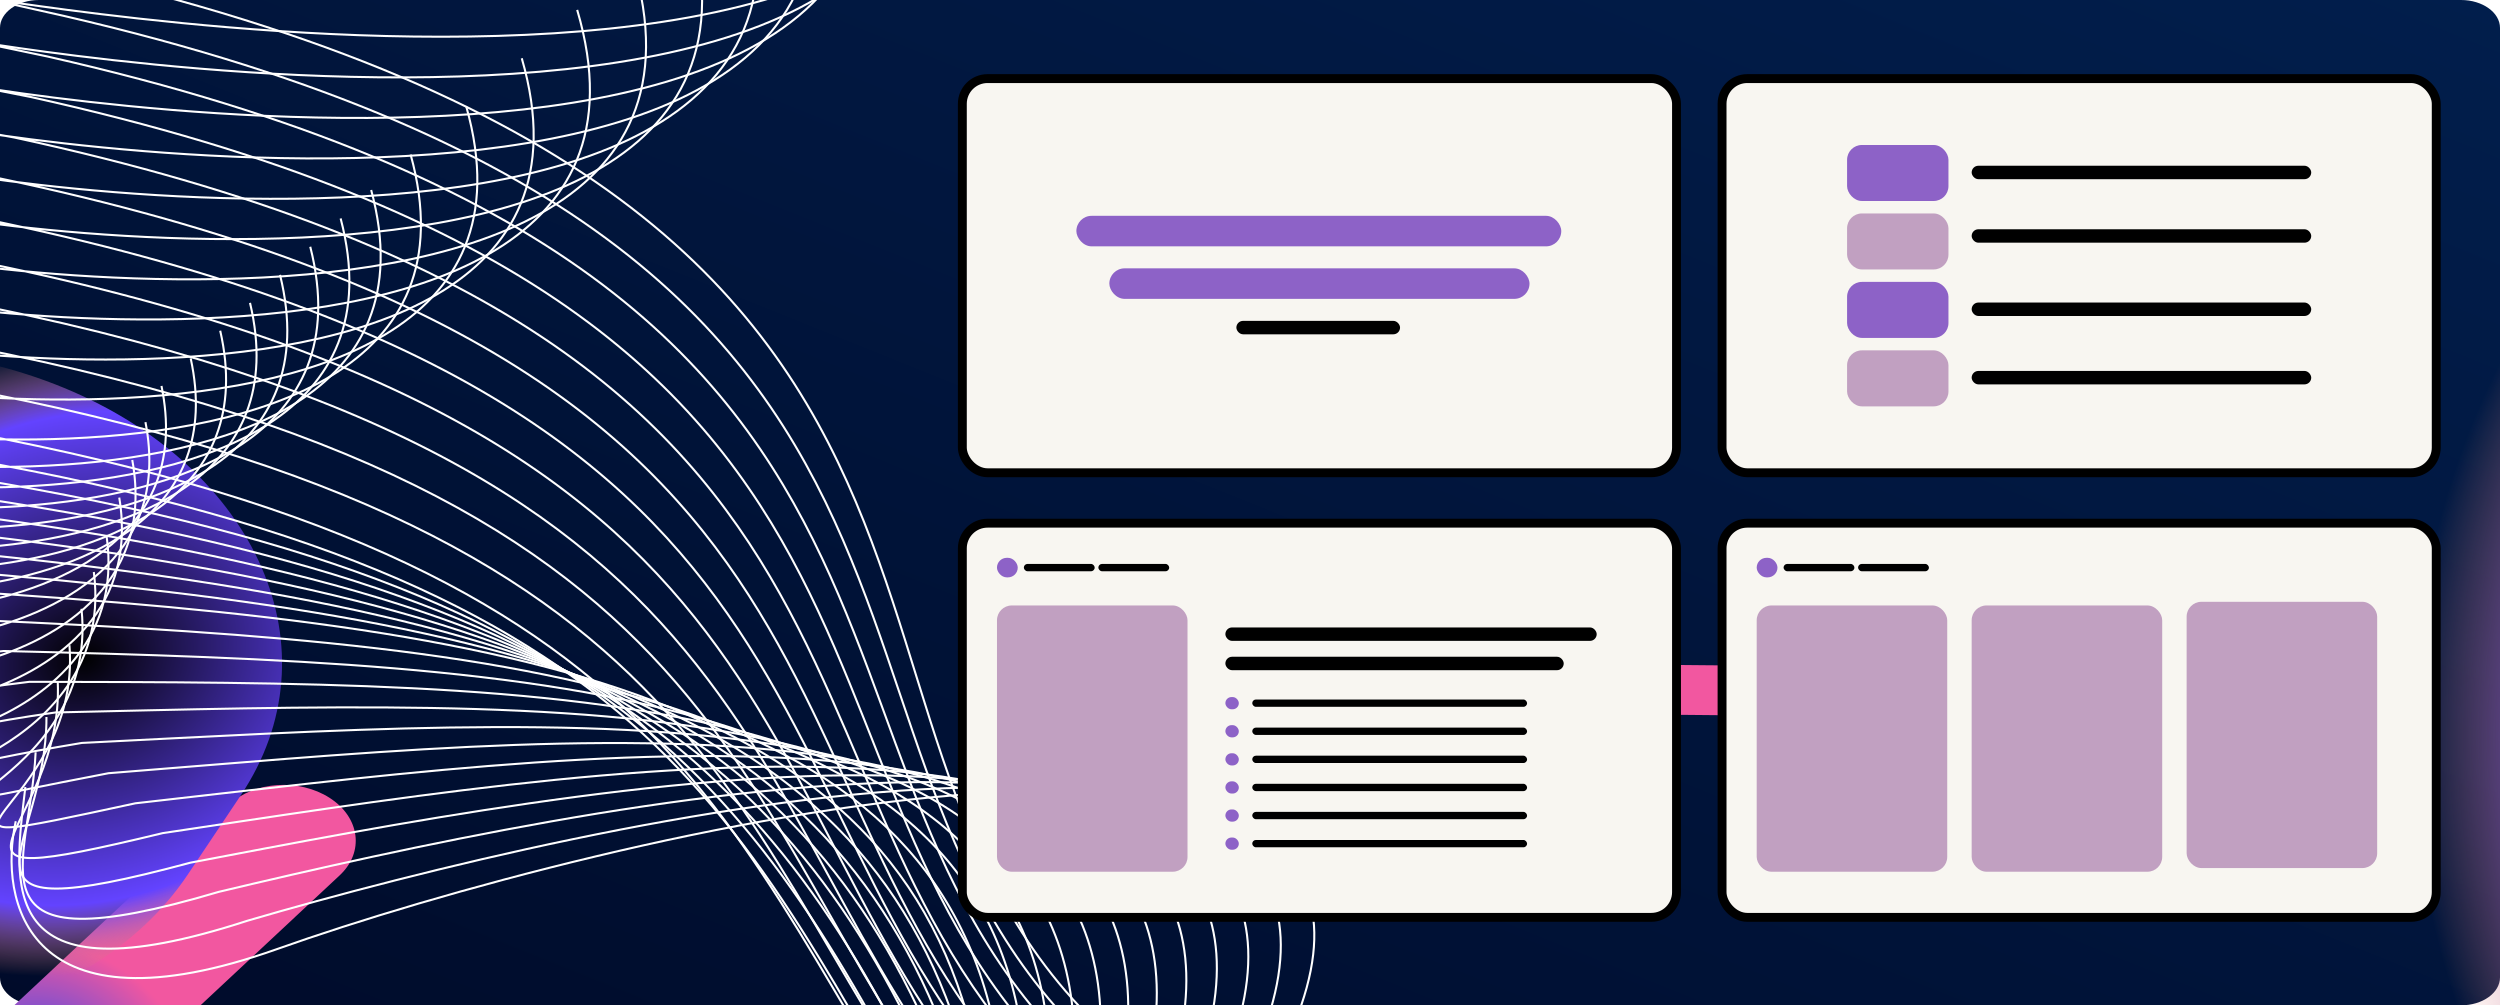 <svg width="843" height="339" viewBox="0 0 843 339" fill="none" xmlns="http://www.w3.org/2000/svg">
<g clip-path="url(#clip0_424_141)">
<path d="M829.828 0H13.172C5.897 0 0 4.216 0 9.417V329.583C0 334.784 5.897 339 13.172 339H829.828C837.103 339 843 334.784 843 329.583V9.417C843 4.216 837.103 0 829.828 0Z" fill="url(#paint0_linear_424_141)"/>
<g style="mix-blend-mode:screen" filter="url(#filter0_f_424_141)">
<path style="mix-blend-mode:screen" d="M-22.875 394.15C-12.593 400.748 2.551 399.74 10.951 391.897L114.534 295.173C122.934 287.33 121.408 275.623 111.126 269.023C100.844 262.425 85.7 263.433 77.3 271.277L-26.283 368C-34.682 375.843 -33.156 387.55 -22.875 394.15Z" fill="url(#paint1_radial_424_141)"/>
</g>
<g style="mix-blend-mode:screen" filter="url(#filter1_f_424_141)">
<path style="mix-blend-mode:screen" d="M-114.522 334.376C-49.01 361.459 30.569 343.848 63.221 295.041L81.158 268.23C113.81 219.424 87.172 157.903 21.66 130.821C-43.852 103.738 -123.43 121.348 -156.083 170.155L-174.02 196.966C-206.672 245.772 -180.034 307.293 -114.522 334.376Z" fill="url(#paint2_radial_424_141)"/>
</g>
<g style="mix-blend-mode:screen" filter="url(#filter2_f_424_141)">
<path style="mix-blend-mode:screen" d="M1116.59 600.515C1204 606.156 1275.7 559.863 1276.74 497.125L1281.59 204.037C1282.63 141.297 1212.61 85.866 1125.2 80.228L754.999 56.35C667.59 50.712 595.888 97.002 594.85 159.742L590.003 452.83C588.965 515.572 658.982 570.998 746.397 576.639L1116.59 600.515Z" fill="url(#paint3_radial_424_141)"/>
</g>
<g style="mix-blend-mode:overlay">
<g style="mix-blend-mode:overlay">
<path d="M5.311 276.922C-0.58 303.818 8.807 350.09 93.485 320.008C199.333 282.406 500.61 207.474 433.557 351.897" stroke="white" stroke-width="0.697"/>
</g>
<g style="mix-blend-mode:overlay">
<path d="M342.676 -129.044C414.047 82.164 -107.284 -40.01 27.12 -8.335C390.113 77.212 244.026 271.467 401.014 369.574" stroke="white" stroke-width="0.697"/>
</g>
<g style="mix-blend-mode:overlay">
<path d="M8.553 265.387C4.681 298.318 -2.596 338.472 83.522 310.445C197.332 277.146 483.499 210.305 423.784 353.52" stroke="white" stroke-width="0.697"/>
</g>
<g style="mix-blend-mode:overlay">
<path d="M12.015 253.663C10.194 292.625 -13.779 326.705 73.789 300.73C195.585 271.712 466.686 213.002 414.302 354.99" stroke="white" stroke-width="0.697"/>
</g>
<g style="mix-blend-mode:overlay">
<path d="M15.663 241.774C15.925 286.76 -24.777 314.812 64.254 290.884C194.057 266.126 450.137 215.587 405.076 356.33" stroke="white" stroke-width="0.697"/>
</g>
<g style="mix-blend-mode:overlay">
<path d="M19.47 229.737C21.846 280.742 -35.615 302.811 54.889 280.926C192.724 260.406 433.824 218.08 396.081 357.556" stroke="white" stroke-width="0.697"/>
</g>
<g style="mix-blend-mode:overlay">
<path d="M23.414 217.567C27.936 274.585 -46.317 290.716 45.671 270.87C191.56 254.567 417.726 220.492 387.293 358.685" stroke="white" stroke-width="0.697"/>
</g>
<g style="mix-blend-mode:overlay">
<path d="M27.475 205.277C34.175 268.303 -56.901 278.541 36.582 260.73C190.547 248.622 401.824 222.839 378.695 359.727" stroke="white" stroke-width="0.697"/>
</g>
<g style="mix-blend-mode:overlay">
<path d="M31.637 192.878C40.546 261.906 -67.383 266.296 27.605 250.517C189.67 242.58 386.102 225.13 370.269 360.695" stroke="white" stroke-width="0.697"/>
</g>
<g style="mix-blend-mode:overlay">
<path d="M35.886 180.378C47.036 255.402 -77.779 253.991 18.727 240.238C188.914 236.453 370.545 227.374 362.002 361.598" stroke="white" stroke-width="0.697"/>
</g>
<g style="mix-blend-mode:overlay">
<path d="M40.211 167.786C53.634 248.801 -88.097 241.633 9.937 229.903C188.268 230.246 355.143 229.579 353.882 362.442" stroke="white" stroke-width="0.697"/>
</g>
<g style="mix-blend-mode:overlay">
<path d="M44.6 155.108C60.328 242.108 -98.35 229.229 1.223 219.518C187.72 223.968 339.885 231.752 345.899 363.235" stroke="white" stroke-width="0.697"/>
</g>
<g style="mix-blend-mode:overlay">
<path d="M49.045 142.351C67.109 235.329 -108.546 216.786 -7.423 209.089C187.263 217.624 324.763 233.899 338.044 363.982" stroke="white" stroke-width="0.697"/>
</g>
<g style="mix-blend-mode:overlay">
<path d="M54.45 130.141C74.881 229.092 -117.782 204.929 -15.098 199.242C187.799 211.841 310.679 236.645 331.221 365.31" stroke="white" stroke-width="0.697"/>
</g>
<g style="mix-blend-mode:overlay">
<path d="M64.298 120.846C87.127 225.764 -122.573 196.028 -18.317 192.347C192.813 208.985 301.118 242.36 328.912 369.587" stroke="white" stroke-width="0.697"/>
</g>
<g style="mix-blend-mode:overlay">
<path d="M74.255 111.51C99.515 222.388 -127.254 187.123 -21.414 185.444C197.97 206.102 291.746 248.085 326.786 373.855" stroke="white" stroke-width="0.697"/>
</g>
<g style="mix-blend-mode:overlay">
<path d="M84.303 102.125C112.024 218.957 -131.842 178.211 -24.409 178.529C203.253 203.183 282.545 253.814 324.823 378.109" stroke="white" stroke-width="0.697"/>
</g>
<g style="mix-blend-mode:overlay">
<path d="M94.427 92.69C124.641 215.47 -136.352 169.288 -27.314 171.598C208.646 200.227 273.501 259.545 323.009 382.346" stroke="white" stroke-width="0.697"/>
</g>
<g style="mix-blend-mode:overlay">
<path d="M104.616 83.202C137.355 211.924 -140.794 160.352 -30.141 164.651C214.139 197.232 264.603 265.276 321.334 386.563" stroke="white" stroke-width="0.697"/>
</g>
<g style="mix-blend-mode:overlay">
<path d="M114.861 73.661C150.157 208.318 -145.178 151.402 -32.898 157.686C219.723 194.196 255.843 271.006 319.787 390.76" stroke="white" stroke-width="0.697"/>
</g>
<g style="mix-blend-mode:overlay">
<path d="M125.157 64.066C163.039 204.652 -149.511 142.438 -35.594 150.702C225.392 191.12 247.212 276.733 318.364 394.935" stroke="white" stroke-width="0.697"/>
</g>
<g style="mix-blend-mode:overlay">
<path d="M138.466 52.121C178.968 198.629 -150.826 131.163 -35.261 141.403C234.11 185.706 241.678 280.162 320.028 396.793" stroke="white" stroke-width="0.697"/>
</g>
<g style="mix-blend-mode:overlay">
<path d="M157.221 35.91C200.373 188.334 -146.694 115.662 -29.469 127.873C248.307 176.038 241.67 279.376 327.211 394.418" stroke="white" stroke-width="0.697"/>
</g>
<g style="mix-blend-mode:overlay">
<path d="M175.941 19.649C221.775 177.983 -142.593 100.151 -23.699 114.329C262.505 166.334 241.71 278.591 334.433 392.025" stroke="white" stroke-width="0.697"/>
</g>
<g style="mix-blend-mode:overlay">
<path d="M194.626 3.338C243.173 167.574 -138.525 84.629 -17.95 100.77C276.702 156.593 241.795 277.808 341.693 389.614" stroke="white" stroke-width="0.697"/>
</g>
<g style="mix-blend-mode:overlay">
<path d="M213.273 -13.025C264.564 157.107 -134.491 69.096 -12.226 87.194C290.896 146.812 241.925 277.024 348.989 387.184" stroke="white" stroke-width="0.697"/>
</g>
<g style="mix-blend-mode:overlay">
<path d="M231.882 -29.439C285.947 146.582 -130.493 53.55 -6.525 73.601C305.088 136.992 242.099 276.239 356.321 384.733" stroke="white" stroke-width="0.697"/>
</g>
<g style="mix-blend-mode:overlay">
<path d="M250.451 -45.907C307.322 135.996 -126.532 37.991 -0.851 59.991C319.274 127.132 242.316 275.452 363.687 382.262" stroke="white" stroke-width="0.697"/>
</g>
<g style="mix-blend-mode:overlay">
<path d="M268.98 -62.426C328.688 125.352 -122.606 22.419 4.797 46.364C333.455 117.231 242.575 274.662 371.087 379.769" stroke="white" stroke-width="0.697"/>
</g>
<g style="mix-blend-mode:overlay">
<path d="M287.466 -79C350.044 114.646 -118.719 6.834 10.419 32.718C347.63 107.289 242.876 273.869 378.52 377.255" stroke="white" stroke-width="0.697"/>
</g>
<g style="mix-blend-mode:overlay">
<path d="M305.912 -95.626C371.389 103.881 -114.87 -8.766 16.013 19.053C361.797 97.306 243.217 273.073 385.985 374.718" stroke="white" stroke-width="0.697"/>
</g>
<g style="mix-blend-mode:overlay">
<path d="M324.314 -112.307C392.722 93.055 -111.06 -24.379 21.578 5.37C375.958 87.282 243.599 272.274 393.481 372.159" stroke="white" stroke-width="0.697"/>
</g>
</g>
<g style="mix-blend-mode:screen" filter="url(#filter3_f_424_141)">
<path style="mix-blend-mode:screen" d="M400.84 231.091C400.247 235.722 405.04 239.527 411.545 239.587L663.046 241.943C669.553 242.004 675.309 238.299 675.902 233.667C676.494 229.035 671.7 225.231 665.193 225.17L413.692 222.814C407.187 222.754 401.433 226.459 400.84 231.091Z" fill="url(#paint4_radial_424_141)"/>
</g>
<rect x="580.678" y="176.418" width="240.822" height="132.914" rx="8.5" fill="#F8F6F1" stroke="black" stroke-width="3"/>
<rect x="592.358" y="204.16" width="64.25" height="89.786" rx="5" fill="#C1A0C1"/>
<rect x="664.845" y="204.16" width="64.25" height="89.786" rx="5" fill="#C1A0C1"/>
<rect x="737.333" y="202.924" width="64.25" height="89.786" rx="5" fill="#C1A0C1"/>
<rect x="601.419" y="190.156" width="23.888" height="2.471" rx="1.236" fill="black"/>
<rect x="626.542" y="190.156" width="23.888" height="2.471" rx="1.236" fill="black"/>
<rect x="592.358" y="188.097" width="7.002" height="6.59" rx="3.295" fill="#8D62C7"/>
<rect x="324.5" y="176.418" width="240.822" height="132.914" rx="8.5" fill="#F8F6F1" stroke="black" stroke-width="3"/>
<rect x="336.18" y="204.16" width="64.25" height="89.786" rx="5" fill="#C1A0C1"/>
<rect x="345.24" y="190.156" width="23.888" height="2.471" rx="1.236" fill="black"/>
<rect x="370.364" y="190.156" width="23.888" height="2.471" rx="1.236" fill="black"/>
<rect x="336.18" y="188.097" width="7.002" height="6.59" rx="3.295" fill="#8D62C7"/>
<rect x="413.198" y="211.573" width="125.206" height="4.53" rx="2.265" fill="black"/>
<rect x="413.198" y="221.458" width="114.086" height="4.53" rx="2.265" fill="black"/>
<rect x="422.26" y="235.873" width="92.669" height="2.471" rx="1.236" fill="black"/>
<rect x="413.199" y="235.049" width="4.53" height="4.119" rx="2.059" fill="#8D62C7"/>
<rect x="422.26" y="245.346" width="92.669" height="2.471" rx="1.236" fill="black"/>
<rect x="413.199" y="244.522" width="4.53" height="4.119" rx="2.059" fill="#8D62C7"/>
<rect x="422.26" y="254.819" width="92.669" height="2.471" rx="1.236" fill="black"/>
<rect x="413.199" y="253.995" width="4.53" height="4.119" rx="2.059" fill="#8D62C7"/>
<rect x="422.26" y="264.292" width="92.669" height="2.471" rx="1.236" fill="black"/>
<rect x="413.199" y="263.468" width="4.53" height="4.119" rx="2.059" fill="#8D62C7"/>
<rect x="422.26" y="273.765" width="92.669" height="2.471" rx="1.236" fill="black"/>
<rect x="413.199" y="272.941" width="4.53" height="4.119" rx="2.059" fill="#8D62C7"/>
<rect x="422.26" y="283.237" width="92.669" height="2.471" rx="1.236" fill="black"/>
<rect x="413.199" y="282.413" width="4.53" height="4.119" rx="2.059" fill="#8D62C7"/>
<rect x="580.678" y="26.5" width="240.822" height="132.914" rx="8.5" fill="#F8F6F1" stroke="black" stroke-width="3"/>
<rect x="664.846" y="55.89" width="114.498" height="4.53" rx="2.265" fill="black"/>
<rect x="664.846" y="77.306" width="114.498" height="4.53" rx="2.265" fill="black"/>
<rect x="664.846" y="102.018" width="114.498" height="4.53" rx="2.265" fill="black"/>
<rect x="664.846" y="125.082" width="114.498" height="4.53" rx="2.265" fill="black"/>
<rect x="622.836" y="48.888" width="34.184" height="18.887" rx="5" fill="#8D62C7"/>
<rect x="622.836" y="71.972" width="34.184" height="18.887" rx="5" fill="#C1A0C1"/>
<rect x="622.836" y="95.056" width="34.184" height="18.887" rx="5" fill="#8D62C7"/>
<rect x="622.836" y="118.14" width="34.184" height="18.887" rx="5" fill="#C1A0C1"/>
<rect x="324.5" y="26.5" width="240.822" height="132.914" rx="8.5" fill="#F8F6F1" stroke="black" stroke-width="3"/>
<rect x="362.951" y="72.776" width="163.509" height="10.296" rx="5.148" fill="#8D62C7"/>
<rect x="374.071" y="90.486" width="141.68" height="10.296" rx="5.148" fill="#8D62C7"/>
<rect x="416.905" y="108.196" width="55.19" height="4.53" rx="2.265" fill="black"/>
</g>
<defs>
<filter id="filter0_f_424_141" x="-152.352" y="144.019" width="392.955" height="375.135" filterUnits="userSpaceOnUse" color-interpolation-filters="sRGB">
<feFlood flood-opacity="0" result="BackgroundImageFix"/>
<feBlend mode="normal" in="SourceGraphic" in2="BackgroundImageFix" result="shape"/>
<feGaussianBlur stdDeviation="60.323" result="effect1_foregroundBlur_424_141"/>
</filter>
<filter id="filter1_f_424_141" x="-308.612" y="-2.538" width="524.362" height="470.272" filterUnits="userSpaceOnUse" color-interpolation-filters="sRGB">
<feFlood flood-opacity="0" result="BackgroundImageFix"/>
<feBlend mode="normal" in="SourceGraphic" in2="BackgroundImageFix" result="shape"/>
<feGaussianBlur stdDeviation="60.323" result="effect1_foregroundBlur_424_141"/>
</filter>
<filter id="filter2_f_424_141" x="469.346" y="-64.761" width="932.902" height="786.387" filterUnits="userSpaceOnUse" color-interpolation-filters="sRGB">
<feFlood flood-opacity="0" result="BackgroundImageFix"/>
<feBlend mode="normal" in="SourceGraphic" in2="BackgroundImageFix" result="shape"/>
<feGaussianBlur stdDeviation="60.323" result="effect1_foregroundBlur_424_141"/>
</filter>
<filter id="filter3_f_424_141" x="248.866" y="70.889" width="579.01" height="322.98" filterUnits="userSpaceOnUse" color-interpolation-filters="sRGB">
<feFlood flood-opacity="0" result="BackgroundImageFix"/>
<feBlend mode="normal" in="SourceGraphic" in2="BackgroundImageFix" result="shape"/>
<feGaussianBlur stdDeviation="75.962" result="effect1_foregroundBlur_424_141"/>
</filter>
<linearGradient id="paint0_linear_424_141" x1="-0.013" y1="338.998" x2="234.682" y2="-244.626" gradientUnits="userSpaceOnUse">
<stop stop-color="#000B2A"/>
<stop offset="1" stop-color="#011E4C"/>
</linearGradient>
<radialGradient id="paint1_radial_424_141" cx="0" cy="0" r="1" gradientUnits="userSpaceOnUse" gradientTransform="translate(14.961 354.707) rotate(-73.26) scale(36.621 48.137)">
<stop stop-color="#444CE4"/>
<stop offset="1" stop-color="#F257A0"/>
</radialGradient>
<radialGradient id="paint2_radial_424_141" cx="0" cy="0" r="1" gradientUnits="userSpaceOnUse" gradientTransform="translate(28.384 221.952) rotate(162.415) scale(127.189 104.752)">
<stop stop-color="#FFD7D7"/>
<stop offset="0"/>
<stop offset="0.778" stop-color="#6343FF"/>
<stop offset="1" stop-color="#EE8969" stop-opacity="0"/>
</radialGradient>
<radialGradient id="paint3_radial_424_141" cx="0" cy="0" r="1" gradientUnits="userSpaceOnUse" gradientTransform="translate(1090.67 255.091) rotate(143.356) scale(273.65 282.485)">
<stop stop-color="#FFD7D7"/>
<stop offset="0"/>
<stop offset="0.778" stop-color="#6343FF"/>
<stop offset="1" stop-color="#EE8969" stop-opacity="0"/>
</radialGradient>
<radialGradient id="paint4_radial_424_141" cx="0" cy="0" r="1" gradientUnits="userSpaceOnUse" gradientTransform="translate(484.013 230.692) rotate(-6.892) scale(55.834 18.551)">
<stop stop-color="#444CE4"/>
<stop offset="1" stop-color="#F257A0"/>
</radialGradient>
<clipPath id="clip0_424_141">
<rect width="843" height="339" fill="white"/>
</clipPath>
</defs>
</svg>
